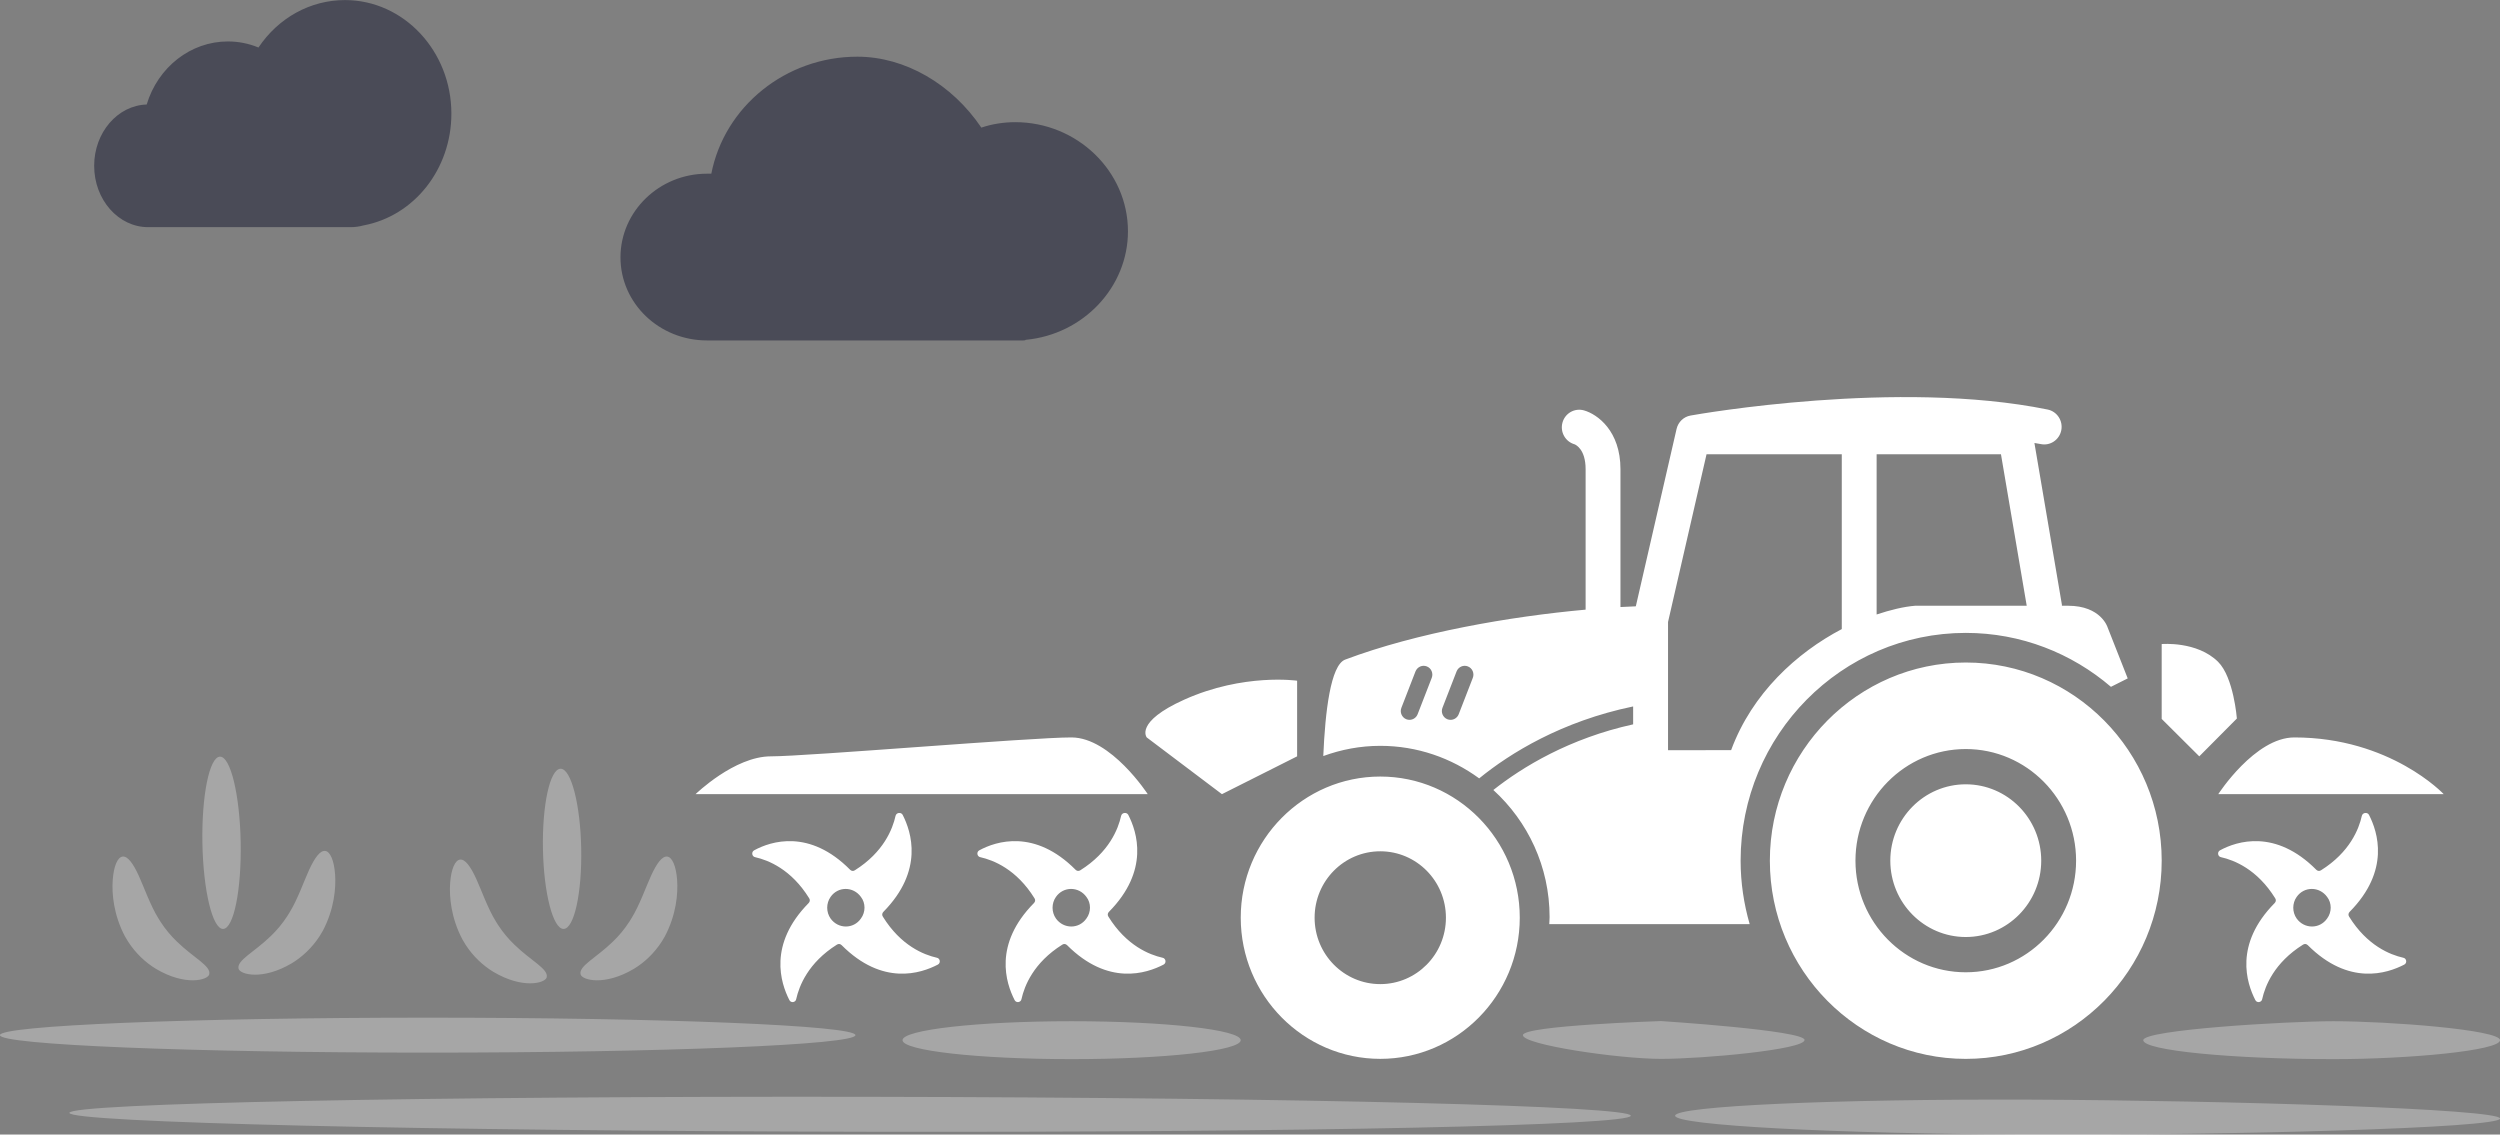 <svg xmlns="http://www.w3.org/2000/svg" xmlns:xlink="http://www.w3.org/1999/xlink" preserveAspectRatio="xMidYMid" width="226.969" height="103" viewBox="0 0 226.969 103">
  <rect x="0" y="0" width="226.969" height="103" fill="#808080" stroke="none"/>
  <defs>
    <style>
      .cls-1, .cls-2 {
        fill: #fff;
      }

      .cls-1, .cls-2, .cls-3 {
        fill-rule: evenodd;
      }

      .cls-2 {
        opacity: 0.3;
      }

      .cls-3 {
        fill: #4a4b57;
      }
    </style>
  </defs>
  <g>
    <path d="M201.390,72.100 C201.390,72.100 204.719,66.950 208.293,66.950 C217.030,66.950 221.860,72.100 221.860,72.100 L201.390,72.100 ZM196.254,65.269 L196.254,58.473 C196.254,58.473 199.457,58.185 201.373,60.083 C202.794,61.490 203.080,65.233 203.080,65.233 L199.667,68.667 L196.254,65.269 ZM178.471,57.459 C167.196,57.459 158.026,66.738 158.026,78.140 C158.026,80.140 158.322,82.068 158.848,83.898 L140.654,83.898 C140.661,83.687 140.684,83.479 140.684,83.264 C140.684,78.682 138.706,74.571 135.577,71.722 C138.226,69.624 142.490,67.035 148.269,65.762 L148.269,64.136 C141.779,65.483 137.098,68.377 134.292,70.668 C131.761,68.817 128.666,67.713 125.312,67.713 C123.493,67.713 121.755,68.050 120.138,68.640 C120.308,64.623 120.799,60.392 122.121,59.885 C128.632,57.434 137.114,55.967 143.954,55.348 L143.954,42.592 C143.954,40.802 143.072,40.386 142.949,40.336 C142.106,40.096 141.616,39.210 141.855,38.360 C142.093,37.511 142.958,37.021 143.807,37.258 C145.037,37.610 147.118,39.127 147.118,42.593 L147.118,55.111 C147.602,55.082 148.059,55.066 148.512,55.047 L152.213,38.939 C152.358,38.314 152.854,37.836 153.478,37.726 C154.241,37.590 172.309,34.412 185.898,37.180 C186.753,37.354 187.309,38.197 187.139,39.064 C186.966,39.930 186.136,40.496 185.276,40.317 C185.086,40.279 184.890,40.253 184.700,40.217 L187.195,54.900 C187.200,54.930 187.189,54.961 187.193,54.994 L187.754,54.994 C190.743,54.994 191.339,56.944 191.339,56.944 L193.170,61.591 L191.648,62.356 C188.087,59.307 183.488,57.459 178.471,57.459 ZM129.538,60.502 C129.133,60.341 128.675,60.543 128.510,60.954 L127.228,64.262 C127.068,64.673 127.270,65.136 127.675,65.299 C127.770,65.335 127.866,65.353 127.965,65.353 C128.280,65.353 128.576,65.160 128.701,64.847 L129.985,61.538 C130.144,61.128 129.944,60.662 129.538,60.502 ZM133.265,60.502 C132.865,60.341 132.401,60.543 132.240,60.954 L130.957,64.262 C130.798,64.673 130.998,65.136 131.404,65.299 C131.499,65.335 131.597,65.353 131.694,65.353 C132.011,65.353 132.307,65.160 132.431,64.847 L133.714,61.538 C133.873,61.128 133.673,60.662 133.265,60.502 ZM167.211,41.244 L154.932,41.244 L151.437,56.469 L151.437,68.110 L157.165,68.103 C159.068,62.937 163.144,59.245 167.211,57.113 L167.211,41.244 ZM181.663,41.243 L170.374,41.243 L170.374,55.788 C171.617,55.376 172.818,55.079 173.873,54.994 L184.001,54.994 L181.663,41.243 ZM104.111,66.950 C104.111,66.950 102.985,65.555 107.523,63.516 C112.904,61.099 117.762,61.800 117.762,61.800 L117.762,68.667 L110.936,72.100 L104.111,66.950 ZM63.148,72.100 C63.148,72.100 66.673,68.667 69.984,68.667 C73.294,68.667 93.706,66.937 97.285,66.950 C100.865,66.963 104.201,72.100 104.201,72.100 L63.148,72.100 ZM77.180,78.962 C77.300,79.083 77.466,79.107 77.611,79.010 C80.226,77.365 81.040,75.259 81.304,74.074 C81.375,73.759 81.807,73.711 81.951,73.977 C82.742,75.525 83.893,79.034 80.200,82.785 C80.081,82.906 80.057,83.076 80.153,83.221 C81.783,85.858 83.869,86.681 85.044,86.948 C85.356,86.996 85.428,87.431 85.140,87.576 C83.606,88.375 80.129,89.537 76.412,85.810 C76.292,85.689 76.125,85.665 75.980,85.762 C73.368,87.407 72.552,89.512 72.288,90.698 C72.240,91.013 71.809,91.085 71.665,90.795 C70.873,89.246 69.722,85.737 73.415,81.986 C73.534,81.865 73.558,81.696 73.463,81.551 C71.832,78.913 69.746,78.090 68.571,77.825 C68.259,77.776 68.188,77.341 68.475,77.195 C69.986,76.372 73.487,75.235 77.180,78.962 ZM75.406,83.390 C76.101,84.358 77.492,84.358 78.162,83.390 C78.594,82.809 78.594,81.986 78.162,81.430 C77.466,80.462 76.076,80.462 75.406,81.430 C74.998,82.010 74.998,82.809 75.406,83.390 ZM97.647,78.962 C97.767,79.083 97.935,79.107 98.079,79.010 C100.701,77.365 101.519,75.259 101.783,74.074 C101.856,73.759 102.289,73.711 102.432,73.977 C103.227,75.525 104.381,79.034 100.677,82.785 C100.557,82.906 100.534,83.076 100.630,83.221 C102.265,85.858 104.357,86.681 105.536,86.948 C105.848,86.996 105.921,87.431 105.632,87.576 C104.093,88.375 100.605,89.537 96.878,85.810 C96.756,85.689 96.589,85.665 96.444,85.762 C93.822,87.407 93.004,89.512 92.740,90.698 C92.692,91.013 92.259,91.085 92.114,90.795 C91.321,89.246 90.166,85.737 93.870,81.986 C93.991,81.865 94.015,81.696 93.918,81.551 C92.284,78.913 90.190,78.090 89.012,77.825 C88.699,77.776 88.627,77.341 88.915,77.195 C90.430,76.372 93.942,75.235 97.647,78.962 ZM95.866,83.390 C96.564,84.358 97.960,84.358 98.633,83.390 C99.066,82.809 99.066,81.986 98.633,81.430 C97.935,80.462 96.540,80.462 95.866,81.430 C95.457,82.010 95.457,82.809 95.866,83.390 ZM125.312,70.501 C132.297,70.501 137.976,76.249 137.976,83.314 C137.976,90.381 132.298,96.131 125.312,96.131 C118.330,96.131 112.644,90.381 112.644,83.314 C112.642,76.249 118.330,70.501 125.312,70.501 ZM125.312,89.345 C128.604,89.345 131.272,86.646 131.272,83.315 C131.272,79.984 128.605,77.287 125.312,77.287 C122.019,77.287 119.350,79.983 119.350,83.315 C119.350,86.645 122.019,89.345 125.312,89.345 ZM178.470,60.148 C188.277,60.148 196.255,68.217 196.255,78.139 C196.255,88.060 188.276,96.133 178.470,96.133 C168.664,96.133 160.681,88.060 160.681,78.139 C160.681,68.217 168.664,60.148 178.470,60.148 ZM178.468,88.271 C183.990,88.271 188.483,83.727 188.483,78.138 C188.483,72.550 183.991,68.004 178.468,68.004 C172.946,68.004 168.453,72.550 168.453,78.138 C168.453,83.726 172.946,88.271 178.468,88.271 ZM178.468,71.205 C182.248,71.205 185.318,74.315 185.318,78.138 C185.318,81.959 182.247,85.069 178.468,85.069 C174.689,85.069 171.617,81.959 171.617,78.138 C171.615,74.315 174.689,71.205 178.468,71.205 ZM210.288,78.962 C210.408,79.083 210.575,79.107 210.721,79.010 C213.342,77.365 214.160,75.259 214.424,74.074 C214.497,73.759 214.930,73.711 215.074,73.977 C215.868,75.525 217.023,79.034 213.318,82.785 C213.199,82.906 213.175,83.076 213.271,83.221 C214.907,85.858 216.998,86.681 218.176,86.948 C218.489,86.996 218.562,87.431 218.273,87.576 C216.734,88.375 213.246,89.537 209.519,85.810 C209.397,85.689 209.229,85.665 209.085,85.762 C206.464,87.407 205.645,89.512 205.381,90.698 C205.332,91.013 204.899,91.085 204.756,90.795 C203.962,89.246 202.808,85.737 206.511,81.986 C206.632,81.865 206.655,81.696 206.559,81.551 C204.924,78.913 202.831,78.090 201.652,77.825 C201.340,77.776 201.269,77.341 201.556,77.195 C203.071,76.372 206.583,75.235 210.288,78.962 ZM208.508,83.390 C209.205,84.358 210.601,84.358 211.274,83.390 C211.707,82.809 211.707,81.986 211.274,81.430 C210.575,80.462 209.181,80.462 208.508,81.430 C208.098,82.010 208.098,82.809 208.508,83.390 Z" class="cls-1"/>
    <path d="M211.857,96.157 C202.780,96.157 194.581,95.386 194.581,94.436 C194.581,93.486 207.667,92.714 211.857,92.714 C216.861,92.714 226.971,93.486 226.971,94.436 C226.971,95.386 218.709,96.157 211.857,96.157 ZM226.973,101.549 C226.965,102.425 202.236,103.079 184.391,103.008 C166.544,102.937 152.069,102.169 152.079,101.292 C152.087,100.416 166.577,99.762 184.422,99.833 C202.266,99.904 226.980,100.673 226.973,101.549 ZM150.799,96.133 C146.957,96.133 138.253,94.855 138.261,93.978 C138.267,93.102 150.799,92.700 150.799,92.700 C150.799,92.700 163.840,93.541 163.832,94.417 C163.827,95.293 154.640,96.133 150.799,96.133 ZM97.291,96.157 C88.816,96.157 81.938,95.387 81.938,94.436 C81.938,93.486 88.816,92.714 97.291,92.714 C105.765,92.714 112.643,93.486 112.643,94.436 C112.643,95.387 105.765,96.157 97.291,96.157 ZM148.056,101.292 C148.052,102.169 118.943,102.823 78.876,102.751 C38.808,102.681 6.293,101.912 6.297,101.035 C6.302,100.159 38.823,99.506 78.890,99.576 C118.958,99.647 148.058,100.416 148.056,101.292 ZM38.829,95.566 C17.392,95.566 -0.006,94.855 -0.006,93.978 C-0.006,93.102 17.392,92.391 38.829,92.391 C60.265,92.391 77.663,93.102 77.663,93.978 C77.663,94.855 60.265,95.566 38.829,95.566 ZM60.085,85.477 C59.390,86.557 58.490,87.390 57.543,87.963 C54.874,89.542 52.852,88.983 52.712,88.467 C52.507,87.708 54.143,86.953 55.642,85.488 C56.172,84.981 56.687,84.377 57.140,83.672 C57.205,83.571 57.267,83.470 57.328,83.369 C58.051,82.216 58.664,80.469 59.108,79.503 C59.618,78.391 60.113,77.704 60.581,77.766 C61.021,77.823 61.381,78.608 61.475,79.892 C61.564,81.139 61.395,83.058 60.362,85.011 C60.275,85.168 60.183,85.324 60.085,85.477 ZM49.292,77.096 C49.215,73.082 49.929,69.810 50.890,69.792 C51.849,69.774 52.691,73.018 52.767,77.031 C52.845,81.046 52.131,84.318 51.171,84.336 C50.212,84.354 49.370,81.110 49.292,77.096 ZM44.798,88.237 C43.853,87.663 42.952,86.834 42.257,85.752 C42.158,85.598 42.065,85.442 41.979,85.285 C40.948,83.332 40.777,81.413 40.867,80.166 C40.959,78.883 41.321,78.097 41.761,78.040 C42.227,77.978 42.723,78.666 43.234,79.777 C43.678,80.744 44.292,82.491 45.013,83.643 C45.073,83.744 45.136,83.845 45.200,83.946 C45.654,84.651 46.169,85.254 46.700,85.762 C48.199,87.228 49.835,87.982 49.630,88.741 C49.490,89.257 47.465,89.817 44.798,88.237 ZM29.034,84.966 C28.337,86.047 27.438,86.878 26.492,87.452 C23.824,89.032 21.800,88.471 21.661,87.956 C21.454,87.197 23.092,86.442 24.590,84.977 C25.120,84.469 25.634,83.866 26.088,83.161 C26.154,83.060 26.216,82.958 26.277,82.857 C26.999,81.704 27.613,79.959 28.055,78.991 C28.567,77.880 29.062,77.192 29.530,77.253 C29.970,77.311 30.329,78.097 30.423,79.380 C30.512,80.628 30.342,82.547 29.311,84.499 C29.225,84.656 29.132,84.812 29.034,84.966 ZM18.375,76.545 C18.299,72.228 19.014,68.710 19.973,68.694 C20.933,68.678 21.775,72.169 21.851,76.485 C21.930,80.802 21.214,84.320 20.255,84.336 C19.296,84.353 18.453,80.861 18.375,76.545 ZM14.163,87.963 C13.218,87.390 12.318,86.557 11.622,85.477 C11.523,85.324 11.430,85.168 11.343,85.011 C10.312,83.058 10.143,81.139 10.233,79.892 C10.325,78.608 10.684,77.823 11.125,77.766 C11.593,77.704 12.088,78.391 12.598,79.503 C13.042,80.469 13.656,82.216 14.378,83.369 C14.439,83.470 14.501,83.571 14.566,83.672 C15.021,84.377 15.535,84.981 16.066,85.488 C17.563,86.953 19.201,87.708 18.995,88.467 C18.855,88.983 16.831,89.542 14.163,87.963 Z" class="cls-2"/>
    <path d="M93.133,30.851 C93.076,30.907 92.962,30.907 92.906,30.907 L64.181,30.907 C59.859,30.907 56.332,27.549 56.332,23.366 C56.332,19.182 59.859,15.769 64.181,15.769 C64.296,15.769 64.466,15.769 64.579,15.769 C65.774,9.659 71.348,5.146 77.832,5.146 C82.156,5.146 86.421,7.623 89.094,11.586 C90.061,11.256 91.142,11.091 92.166,11.091 C97.797,11.091 102.405,15.549 102.405,20.998 C102.405,26.063 98.366,30.356 93.133,30.851 ZM32.998,20.466 C32.613,20.570 32.229,20.623 31.855,20.623 L13.448,20.623 C10.747,20.623 8.549,18.125 8.549,15.055 C8.549,12.033 10.677,9.567 13.317,9.488 C14.341,6.094 17.310,3.763 20.688,3.763 C21.649,3.763 22.580,3.947 23.466,4.313 C25.282,1.606 28.182,0.006 31.318,0.006 C36.646,0.006 40.980,4.631 40.980,10.316 C40.980,15.335 37.623,19.600 32.998,20.466 Z" class="cls-3"/>
  </g>
</svg>
